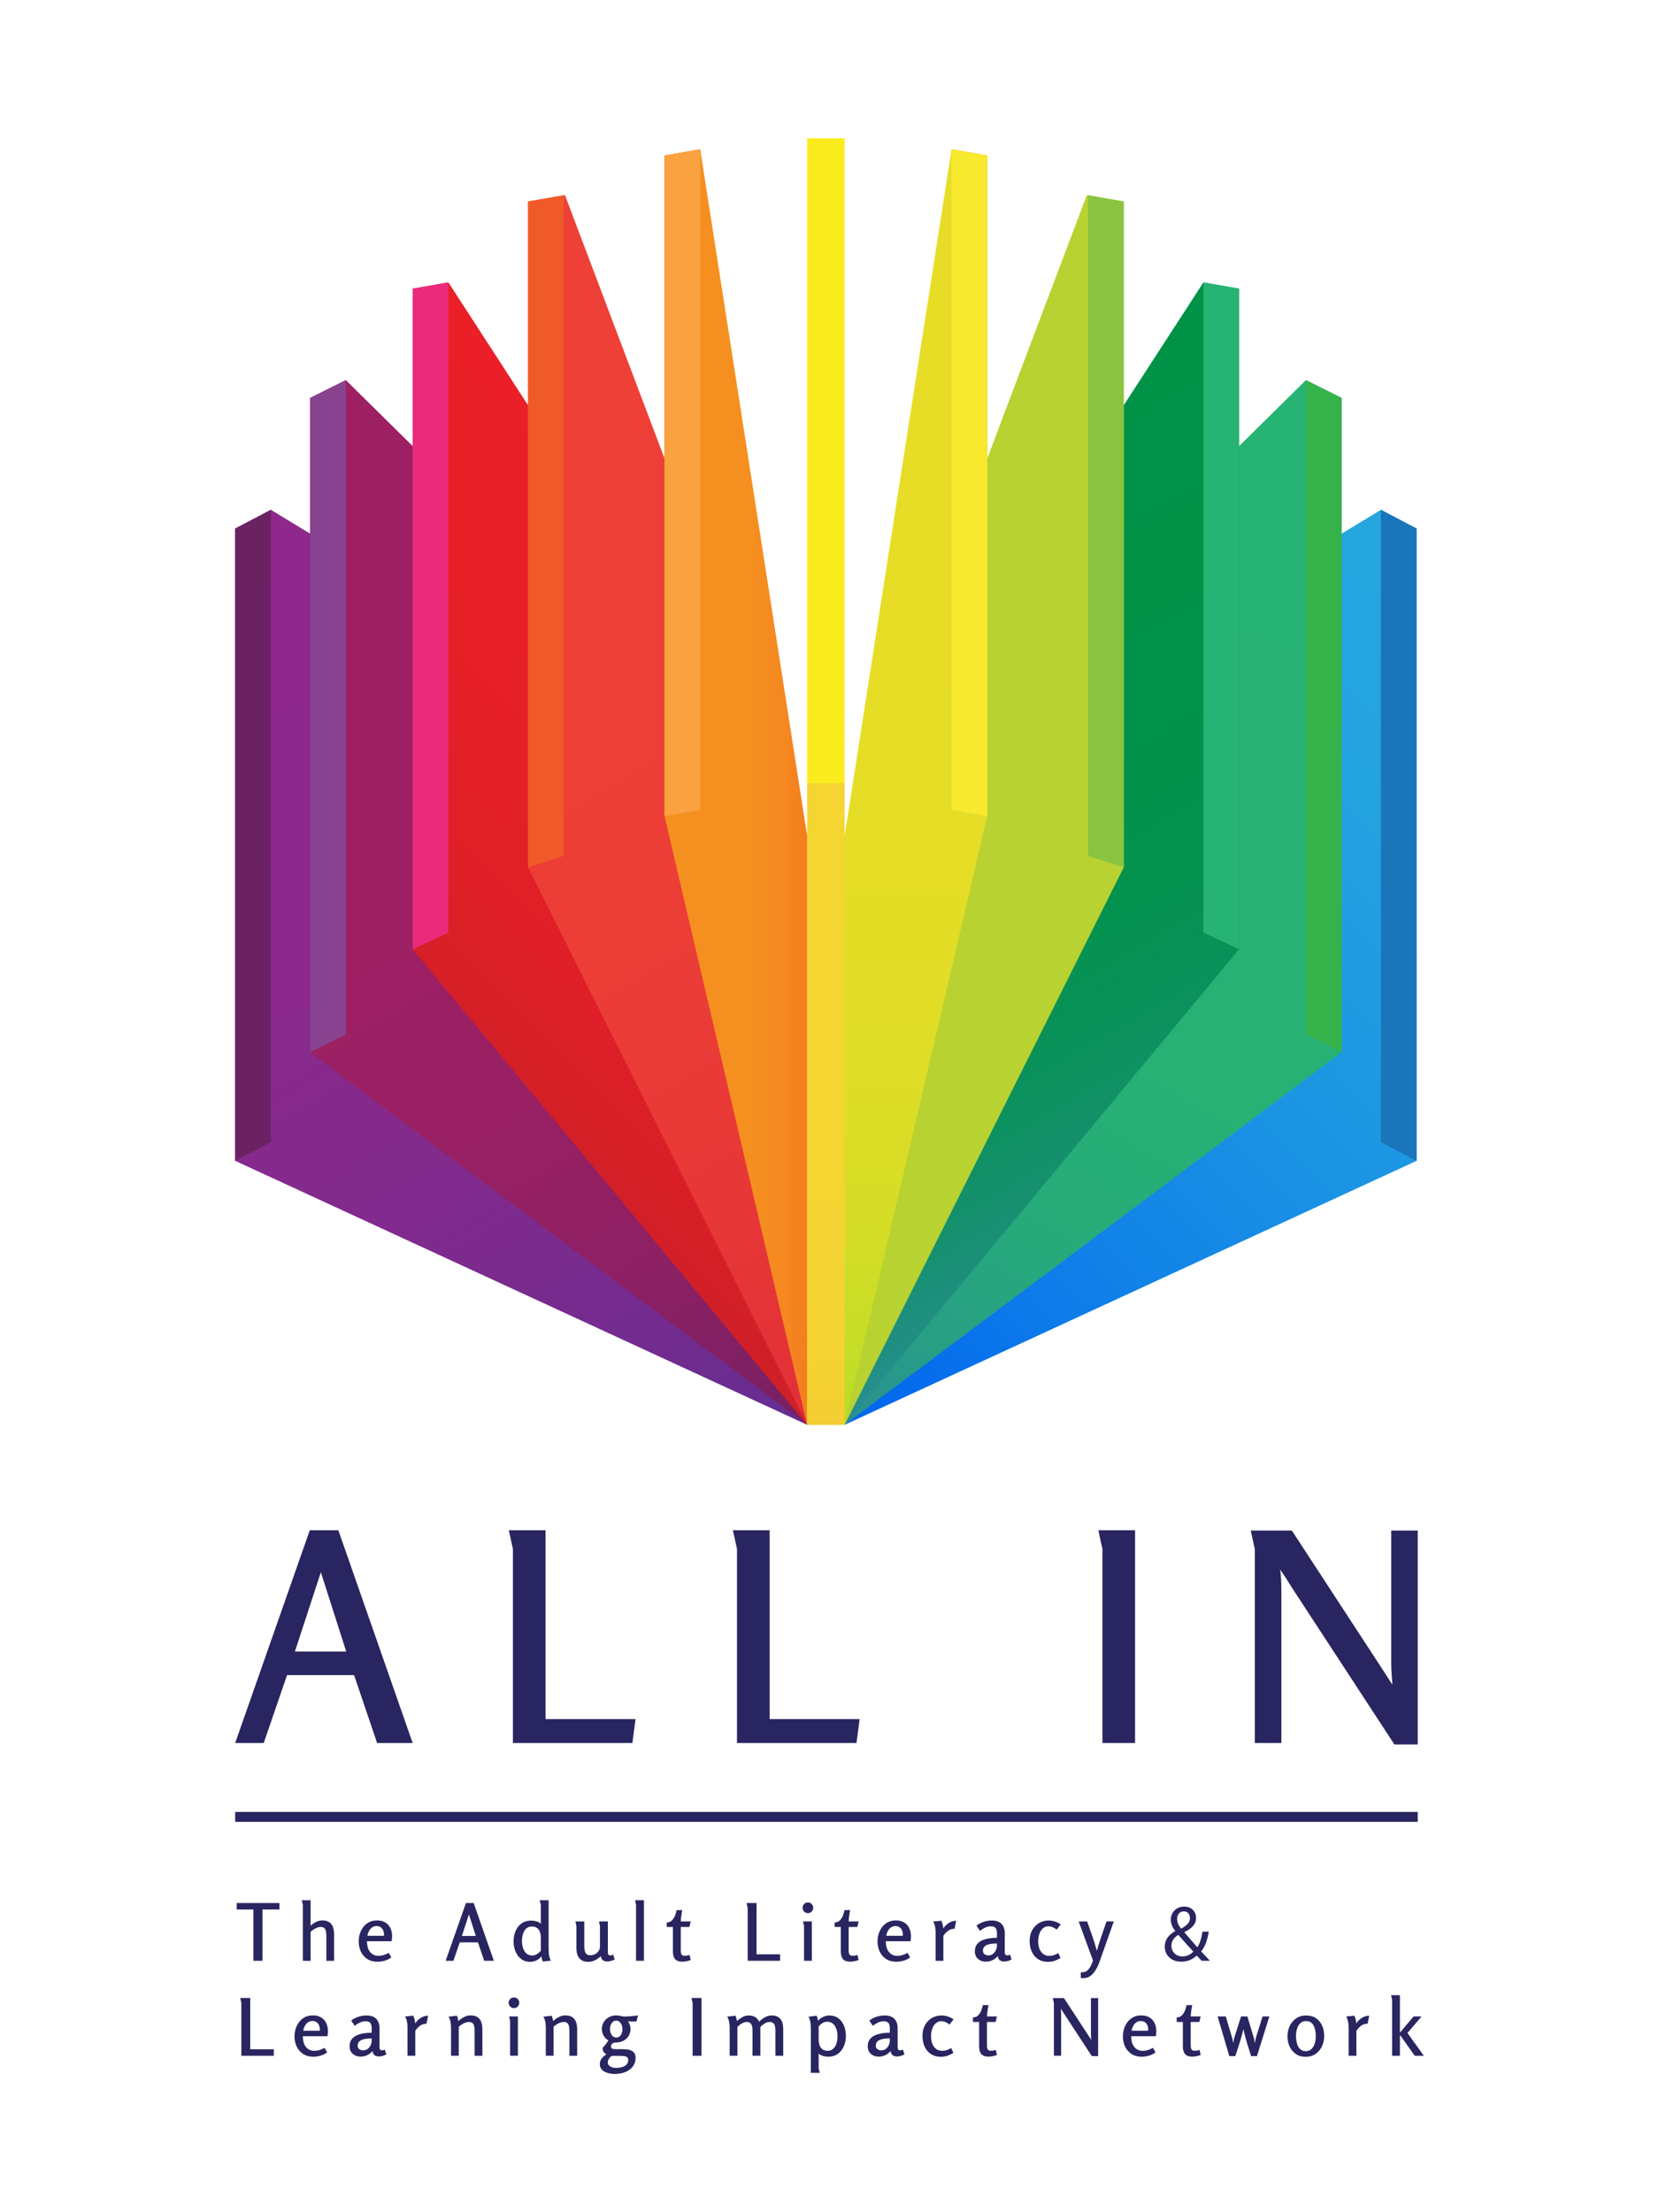 <?xml version="1.0" encoding="utf-8"?>
<!-- Generator: Adobe Illustrator 26.3.1, SVG Export Plug-In . SVG Version: 6.00 Build 0)  -->
<svg version="1.1" id="Layer_1" xmlns="http://www.w3.org/2000/svg" xmlns:xlink="http://www.w3.org/1999/xlink" x="0px" y="0px"
	 viewBox="0 0 216 288" style="enable-background:new 0 0 216 288;" xml:space="preserve">
<style type="text/css">
	.st0{fill:#282560;}
	.st1{fill:#EE4037;}
	.st2{fill:url(#SVGID_1_);}
	.st3{fill:url(#SVGID_00000112609598128038404410000005015105902049680781_);}
	.st4{fill:url(#SVGID_00000119824602747688567170000001712219401666759607_);}
	.st5{fill:url(#SVGID_00000060740746039515862950000006209505640761169299_);}
	.st6{fill:url(#SVGID_00000162327100040637170830000015708010927288336828_);}
	.st7{fill:#6A2263;}
	.st8{fill:#884390;}
	.st9{fill:#EA2B7B;}
	.st10{fill:#F05A28;}
	.st11{fill:#FAA240;}
	.st12{fill:url(#SVGID_00000172405386925405406440000004428499503608120470_);}
	.st13{fill:url(#SVGID_00000171693901331678906350000005116627083651419794_);}
	.st14{fill:url(#SVGID_00000057850249538329061320000001409976974654476455_);}
	.st15{fill:#B8D232;}
	.st16{fill:url(#SVGID_00000120556135614021505140000002467178923260435884_);}
	.st17{fill:#1B75BA;}
	.st18{fill:#36B24A;}
	.st19{fill:#27B373;}
	.st20{fill:#8AC440;}
	.st21{fill:#F7EA2F;}
	.st22{fill:#FBED1D;}
	.st23{fill:url(#SVGID_00000018195238648501327380000015107287090868191912_);}
</style>
<g>
	<rect x="30.621" y="235.887" class="st0" width="153.966" height="1.29"/>
	<g>
		<path class="st0" d="M44.052,199.217l9.675,27.697h-4.629l-2.997-8.841h-8.727l-3.035,8.841h-3.718
			l9.713-27.697H44.052z M41.775,204.681l-3.377,10.32h6.678L41.775,204.681z"/>
		<path class="st0" d="M66.248,199.217h4.781v24.586h11.717l-0.41,3.111H66.779v-25.269L66.248,199.217z"/>
		<path class="st0" d="M95.425,199.217h4.781v24.586h11.717l-0.41,3.111H95.956v-25.269L95.425,199.217z"/>
		<path class="st0" d="M143.003,199.217h4.781v27.697h-4.249v-25.269c0-0.025-0.045-0.221-0.133-0.588
			c-0.089-0.366-0.171-0.746-0.247-1.138C143.08,199.527,143.028,199.293,143.003,199.217z"/>
		<path class="st0" d="M168.196,199.255l11.572,17.719c0.252,0.379,0.506,0.772,0.759,1.176
			c0.252,0.405,0.506,0.797,0.759,1.177c-0.026-0.455-0.057-0.91-0.095-1.366
			c-0.038-0.455-0.057-0.91-0.057-1.366v-17.339h3.453v27.85h-3.035l-13.393-20.489
			c-0.228-0.379-0.469-0.765-0.721-1.156c-0.253-0.392-0.507-0.765-0.759-1.12
			c0.05,0.405,0.089,0.816,0.114,1.233c0.025,0.417,0.038,0.841,0.038,1.27v20.072h-3.453v-25.231
			l-0.531-2.428H168.196z"/>
	</g>
	<g>
		<path class="st0" d="M32.991,248.592h-2.174v-0.845h5.563v0.845h-2.205v6.676h-1.184V248.592z"/>
		<path class="st0" d="M40.439,247.387v3.317c0.206-0.192,0.438-0.355,0.696-0.489
			c0.257-0.134,0.533-0.201,0.829-0.201c0.385,0,0.689,0.077,0.912,0.232
			c0.223,0.154,0.383,0.368,0.479,0.639c0.096,0.271,0.144,0.586,0.144,0.943v3.441h-1.01v-3.235
			c0-0.185-0.014-0.367-0.041-0.546c-0.028-0.178-0.095-0.328-0.201-0.448
			c-0.107-0.12-0.283-0.18-0.531-0.18c-0.137,0-0.287,0.034-0.448,0.103
			c-0.161,0.069-0.314,0.149-0.458,0.242c-0.144,0.093-0.268,0.19-0.371,0.294v3.77h-1.01v-7.294
			l-0.134-0.587H40.439z"/>
		<path class="st0" d="M49.093,250.013c0.439,0,0.805,0.093,1.097,0.278
			c0.292,0.185,0.509,0.433,0.649,0.742c0.141,0.309,0.212,0.656,0.212,1.04
			c0,0.103-0.006,0.209-0.016,0.319c-0.011,0.11-0.026,0.22-0.047,0.33h-3.204
			c0,0.611,0.137,1.082,0.412,1.411c0.274,0.33,0.642,0.495,1.102,0.495
			c0.199,0,0.409-0.033,0.629-0.098c0.22-0.065,0.449-0.163,0.69-0.293l0.329,0.586
			c-0.24,0.193-0.522,0.335-0.845,0.428c-0.323,0.093-0.635,0.139-0.938,0.139
			c-0.535,0-0.985-0.12-1.349-0.36c-0.364-0.241-0.64-0.56-0.829-0.958
			c-0.189-0.398-0.283-0.838-0.283-1.319c0-0.35,0.051-0.689,0.154-1.015
			c0.103-0.326,0.256-0.62,0.458-0.881c0.203-0.261,0.452-0.467,0.747-0.618
			C48.358,250.089,48.702,250.013,49.093,250.013z M49.021,250.745c-0.227,0-0.424,0.064-0.592,0.191
			c-0.169,0.127-0.302,0.288-0.402,0.484c-0.1,0.196-0.163,0.393-0.191,0.593h2.153
			c0.021-0.247-0.005-0.467-0.077-0.659c-0.072-0.192-0.184-0.342-0.335-0.448
			C49.426,250.798,49.241,250.745,49.021,250.745z"/>
		<path class="st0" d="M61.672,247.747l2.627,7.521h-1.257l-0.814-2.4H59.859l-0.824,2.4h-1.01
			l2.638-7.521H61.672z M61.054,249.231l-0.917,2.802h1.813L61.054,249.231z"/>
		<path class="st0" d="M69.193,250.034c0.212,0,0.432,0.033,0.659,0.098
			c0.226,0.065,0.419,0.167,0.577,0.304c-0.007-0.11-0.01-0.21-0.01-0.299c0-0.089,0-0.185,0-0.288
			v-1.875l-0.155-0.587h1.165v6.408c0,0.144,0.008,0.305,0.025,0.484
			c0.017,0.179,0.048,0.352,0.093,0.52c0.044,0.169,0.101,0.318,0.17,0.448l-1.051,0.114
			c-0.041-0.11-0.077-0.22-0.108-0.33c-0.031-0.11-0.053-0.223-0.067-0.34
			c-0.165,0.227-0.383,0.401-0.654,0.526c-0.271,0.123-0.545,0.185-0.819,0.185
			c-0.363,0-0.68-0.076-0.948-0.226c-0.268-0.152-0.491-0.356-0.67-0.613
			c-0.179-0.258-0.313-0.542-0.402-0.855c-0.089-0.312-0.134-0.63-0.134-0.953
			c0-0.481,0.086-0.929,0.258-1.345c0.172-0.415,0.429-0.748,0.773-0.999
			C68.238,250.16,68.671,250.034,69.193,250.034z M69.254,250.807c-0.254,0-0.463,0.058-0.628,0.175
			c-0.165,0.117-0.297,0.27-0.397,0.459c-0.1,0.189-0.17,0.393-0.211,0.613
			c-0.042,0.22-0.062,0.433-0.062,0.639c0,0.213,0.022,0.429,0.067,0.649
			c0.045,0.22,0.12,0.424,0.227,0.613c0.106,0.189,0.247,0.34,0.422,0.453
			c0.175,0.113,0.39,0.17,0.644,0.17c0.213,0,0.417-0.063,0.613-0.191
			c0.196-0.127,0.359-0.27,0.49-0.428v-1.71c0-0.254-0.038-0.491-0.114-0.711
			c-0.076-0.22-0.199-0.397-0.371-0.531C69.763,250.874,69.536,250.807,69.254,250.807z"/>
		<path class="st0" d="M76.074,250.147v3.194c0,0.178,0.015,0.362,0.046,0.551
			c0.031,0.189,0.101,0.346,0.212,0.469c0.109,0.124,0.282,0.185,0.515,0.185
			c0.227,0,0.436-0.048,0.629-0.144c0.192-0.096,0.346-0.233,0.463-0.412
			c0.117-0.178,0.176-0.384,0.176-0.618v-2.638c0-0.007-0.011-0.055-0.031-0.144
			c-0.02-0.089-0.039-0.182-0.056-0.278c-0.017-0.096-0.029-0.151-0.037-0.165h1.154v3.987
			c0,0.151,0.024,0.261,0.072,0.33c0.048,0.069,0.124,0.103,0.227,0.103
			c0.096,0,0.226-0.031,0.391-0.093l0.196,0.618c-0.145,0.076-0.304,0.14-0.479,0.191
			c-0.175,0.051-0.345,0.078-0.51,0.078c-0.193,0-0.366-0.052-0.52-0.154
			c-0.154-0.104-0.256-0.286-0.304-0.546c-0.206,0.213-0.45,0.39-0.732,0.53
			c-0.281,0.141-0.577,0.212-0.885,0.212c-0.385,0-0.69-0.078-0.917-0.232
			c-0.226-0.154-0.39-0.367-0.489-0.639c-0.1-0.271-0.149-0.585-0.149-0.943v-2.854l-0.123-0.587
			H76.074z"/>
		<path class="st0" d="M83.842,247.387v7.881h-1.03v-7.304l-0.123-0.577H83.842z"/>
		<path class="st0" d="M88.828,248.674c-0.048,0.234-0.089,0.477-0.123,0.731
			c-0.034,0.254-0.058,0.502-0.072,0.742h1.298l-0.175,0.721h-1.123v3.09
			c0,0.103,0.011,0.208,0.036,0.314c0.024,0.107,0.072,0.19,0.144,0.252
			c0.073,0.062,0.181,0.093,0.325,0.093c0.109,0,0.22-0.01,0.329-0.031
			c0.11-0.02,0.216-0.045,0.319-0.072l0.145,0.66c-0.172,0.055-0.349,0.103-0.531,0.144
			c-0.182,0.042-0.372,0.062-0.572,0.062c-0.439,0-0.751-0.112-0.937-0.335
			c-0.185-0.224-0.279-0.551-0.279-0.984v-3.194h-0.804v-0.587c0.282-0.007,0.508-0.098,0.68-0.273
			c0.172-0.175,0.305-0.386,0.402-0.634c0.096-0.247,0.164-0.481,0.206-0.7H88.828z"/>
		<path class="st0" d="M97.203,247.747h1.298v6.676h3.07v0.845h-4.224v-6.861L97.203,247.747z"/>
		<path class="st0" d="M105.878,248.365c0,0.192-0.067,0.357-0.201,0.495
			c-0.134,0.138-0.297,0.206-0.489,0.206c-0.193,0-0.356-0.069-0.49-0.206
			c-0.133-0.137-0.2-0.302-0.2-0.495c0-0.192,0.067-0.355,0.2-0.489
			c0.134-0.134,0.297-0.201,0.49-0.201c0.192,0,0.355,0.067,0.489,0.201
			C105.811,248.01,105.878,248.173,105.878,248.365z M105.702,250.147v5.12h-1.019v-4.533l-0.124-0.587
			H105.702z"/>
		<path class="st0" d="M110.689,248.674c-0.048,0.234-0.089,0.477-0.123,0.731
			c-0.034,0.254-0.058,0.502-0.072,0.742h1.298l-0.175,0.721h-1.123v3.09
			c0,0.103,0.011,0.208,0.036,0.314c0.024,0.107,0.072,0.19,0.144,0.252
			c0.073,0.062,0.181,0.093,0.325,0.093c0.109,0,0.22-0.01,0.329-0.031
			c0.11-0.02,0.216-0.045,0.319-0.072l0.145,0.66c-0.172,0.055-0.349,0.103-0.531,0.144
			c-0.182,0.042-0.372,0.062-0.572,0.062c-0.439,0-0.751-0.112-0.937-0.335
			c-0.185-0.224-0.279-0.551-0.279-0.984v-3.194h-0.804v-0.587c0.282-0.007,0.508-0.098,0.68-0.273
			c0.172-0.175,0.305-0.386,0.402-0.634c0.096-0.247,0.164-0.481,0.206-0.7H110.689z"/>
		<path class="st0" d="M116.644,250.013c0.439,0,0.805,0.093,1.097,0.278
			c0.292,0.185,0.509,0.433,0.649,0.742c0.141,0.309,0.212,0.656,0.212,1.04
			c0,0.103-0.006,0.209-0.016,0.319c-0.011,0.11-0.026,0.22-0.047,0.33h-3.204
			c0,0.611,0.137,1.082,0.412,1.411c0.274,0.33,0.642,0.495,1.102,0.495
			c0.199,0,0.409-0.033,0.629-0.098c0.22-0.065,0.449-0.163,0.69-0.293l0.329,0.586
			c-0.24,0.193-0.522,0.335-0.845,0.428c-0.323,0.093-0.635,0.139-0.938,0.139
			c-0.535,0-0.985-0.12-1.349-0.36c-0.364-0.241-0.64-0.56-0.829-0.958
			c-0.189-0.398-0.283-0.838-0.283-1.319c0-0.35,0.051-0.689,0.154-1.015
			c0.103-0.326,0.256-0.62,0.458-0.881c0.203-0.261,0.452-0.467,0.747-0.618
			C115.909,250.089,116.253,250.013,116.644,250.013z M116.572,250.745c-0.227,0-0.424,0.064-0.592,0.191
			c-0.169,0.127-0.302,0.288-0.402,0.484c-0.1,0.196-0.163,0.393-0.191,0.593h2.153
			c0.021-0.247-0.005-0.467-0.077-0.659s-0.184-0.342-0.335-0.448
			C116.977,250.798,116.792,250.745,116.572,250.745z"/>
		<path class="st0" d="M122.568,250.055c0.137,0.316,0.22,0.653,0.247,1.01
			c0.172-0.288,0.41-0.529,0.716-0.721c0.305-0.192,0.626-0.288,0.963-0.288l-0.206,1.041
			c-0.316,0-0.591,0.082-0.824,0.247c-0.234,0.165-0.447,0.388-0.639,0.67v3.255h-1.01v-3.719
			c0-0.137-0.011-0.292-0.031-0.464c-0.021-0.172-0.056-0.34-0.103-0.505
			c-0.048-0.165-0.114-0.305-0.196-0.423L122.568,250.055z"/>
		<path class="st0" d="M129.141,250.024c0.55,0,0.966,0.144,1.251,0.433
			c0.285,0.288,0.428,0.704,0.428,1.246v2.442c0,0.165,0.029,0.277,0.087,0.335
			c0.058,0.058,0.129,0.088,0.212,0.088c0.061,0,0.127-0.009,0.195-0.026
			c0.069-0.017,0.134-0.04,0.196-0.067l0.195,0.618c-0.13,0.076-0.285,0.14-0.463,0.191
			c-0.179,0.051-0.35,0.078-0.515,0.078c-0.212,0-0.393-0.052-0.541-0.154
			c-0.148-0.104-0.242-0.286-0.283-0.546c-0.199,0.234-0.43,0.412-0.695,0.535
			c-0.265,0.124-0.548,0.186-0.85,0.186c-0.405,0-0.745-0.119-1.019-0.356
			c-0.275-0.237-0.412-0.564-0.412-0.983c0-0.377,0.091-0.685,0.274-0.922
			c0.181-0.237,0.42-0.416,0.716-0.536c0.295-0.12,0.609-0.203,0.943-0.247
			c0.333-0.045,0.648-0.067,0.943-0.067v-0.598c0-0.282-0.058-0.502-0.175-0.66
			s-0.327-0.237-0.629-0.237c-0.247,0-0.491,0.057-0.731,0.17c-0.241,0.114-0.467,0.256-0.68,0.428
			l-0.453-0.69c0.288-0.22,0.605-0.385,0.952-0.495C128.432,250.079,128.784,250.024,129.141,250.024z
			 M129.8,253.012c-0.165,0-0.352,0.009-0.561,0.026c-0.21,0.017-0.411,0.055-0.603,0.113
			c-0.193,0.058-0.35,0.153-0.474,0.283c-0.124,0.131-0.185,0.309-0.185,0.536
			c0,0.199,0.072,0.348,0.216,0.448c0.144,0.1,0.312,0.149,0.505,0.149
			c0.226,0,0.421-0.064,0.582-0.191c0.162-0.127,0.288-0.287,0.381-0.479
			c0.092-0.192,0.139-0.391,0.139-0.598V253.012z"/>
		<path class="st0" d="M136.548,250.024c0.254,0,0.519,0.043,0.793,0.129
			c0.275,0.086,0.529,0.211,0.763,0.376l-0.525,0.68c-0.179-0.144-0.356-0.252-0.531-0.324
			c-0.175-0.072-0.359-0.108-0.551-0.108c-0.213,0-0.402,0.053-0.566,0.16
			c-0.165,0.107-0.305,0.249-0.417,0.428c-0.114,0.178-0.199,0.383-0.258,0.613
			c-0.058,0.23-0.087,0.468-0.087,0.716c0,0.618,0.134,1.095,0.402,1.432
			c0.268,0.337,0.622,0.505,1.061,0.505c0.192,0,0.381-0.031,0.567-0.093
			c0.185-0.062,0.385-0.151,0.597-0.268l0.289,0.629c-0.275,0.165-0.54,0.29-0.794,0.376
			c-0.254,0.086-0.542,0.129-0.865,0.129c-0.481,0-0.899-0.114-1.252-0.34
			c-0.354-0.226-0.628-0.544-0.823-0.953c-0.196-0.408-0.294-0.884-0.294-1.427
			c0-0.536,0.109-1.003,0.33-1.401c0.22-0.398,0.516-0.707,0.891-0.927
			C135.65,250.134,136.074,250.024,136.548,250.024z"/>
		<path class="st0" d="M141.544,250.147c0.151,0.447,0.307,0.891,0.469,1.334s0.318,0.898,0.469,1.365
			c0.055,0.179,0.109,0.366,0.165,0.562c0.055,0.196,0.109,0.386,0.165,0.572
			c0.047-0.185,0.099-0.376,0.154-0.572c0.055-0.196,0.113-0.383,0.175-0.562
			c0.151-0.467,0.305-0.922,0.464-1.365c0.158-0.443,0.312-0.887,0.463-1.334h0.948l-1.824,5.141
			c-0.075,0.234-0.175,0.481-0.299,0.742c-0.123,0.261-0.27,0.503-0.438,0.726
			c-0.168,0.224-0.363,0.408-0.587,0.551c-0.223,0.145-0.475,0.216-0.757,0.216h-0.391v-0.773
			c0.034,0.007,0.065,0.011,0.093,0.011c0.027,0,0.058,0,0.092,0c0.274,0,0.502-0.082,0.68-0.247
			c0.178-0.165,0.326-0.364,0.443-0.597c0.117-0.234,0.209-0.461,0.279-0.68l-1.865-5.089H141.544z"
			/>
		<path class="st0" d="M156.46,255.268c-0.195-0.196-0.381-0.391-0.649-0.68
			c-0.597,0.556-1.267,0.793-2.029,0.793c-1.349,0-2.132-0.907-2.132-1.947
			c0-0.948,0.566-1.597,1.359-2.029v-0.031c-0.36-0.453-0.577-0.958-0.577-1.452
			c0-0.844,0.608-1.71,1.761-1.71c0.866,0,1.535,0.577,1.535,1.473c0,0.731-0.422,1.308-1.524,1.854
			v0.031c0.587,0.68,1.246,1.442,1.689,1.937c0.319-0.484,0.536-1.154,0.67-2.029h0.823
			c-0.185,1.092-0.484,1.957-0.999,2.564c0.371,0.391,0.731,0.783,1.144,1.226H156.46z
			 M155.369,254.073c-0.412-0.453-1.184-1.298-1.957-2.184c-0.371,0.237-0.896,0.68-0.896,1.411
			c0,0.793,0.587,1.401,1.421,1.401C154.535,254.701,155.039,254.433,155.369,254.073z M153.257,249.84
			c0,0.494,0.226,0.875,0.525,1.246c0.7-0.401,1.153-0.772,1.153-1.36
			c0-0.422-0.237-0.896-0.803-0.896C153.556,248.83,153.257,249.304,153.257,249.84z"/>
		<path class="st0" d="M31.28,260.11h1.298v6.676h3.07v0.845h-4.224v-6.861L31.28,260.11z"/>
		<path class="st0" d="M40.738,262.377c0.439,0,0.805,0.092,1.097,0.278
			c0.292,0.185,0.509,0.433,0.649,0.742c0.141,0.31,0.212,0.656,0.212,1.041
			c0,0.103-0.006,0.21-0.016,0.319c-0.011,0.11-0.026,0.22-0.047,0.33H39.429
			c0,0.611,0.137,1.081,0.412,1.411c0.274,0.329,0.642,0.494,1.102,0.494
			c0.199,0,0.409-0.033,0.629-0.098c0.22-0.065,0.449-0.163,0.69-0.293l0.329,0.587
			c-0.24,0.192-0.522,0.335-0.845,0.427c-0.323,0.093-0.635,0.139-0.938,0.139
			c-0.535,0-0.985-0.12-1.349-0.36c-0.364-0.24-0.64-0.56-0.829-0.958s-0.283-0.838-0.283-1.318
			c0-0.35,0.051-0.689,0.154-1.015c0.103-0.326,0.256-0.619,0.458-0.881s0.452-0.467,0.747-0.618
			C40.003,262.452,40.346,262.377,40.738,262.377z M40.666,263.108c-0.227,0-0.424,0.064-0.592,0.19
			c-0.169,0.127-0.302,0.289-0.402,0.484c-0.1,0.196-0.163,0.394-0.191,0.592h2.153
			c0.021-0.247-0.005-0.466-0.077-0.659c-0.072-0.192-0.184-0.341-0.335-0.448
			C41.071,263.161,40.886,263.108,40.666,263.108z"/>
		<path class="st0" d="M47.733,262.386c0.55,0,0.966,0.145,1.251,0.433
			c0.285,0.288,0.428,0.704,0.428,1.246v2.442c0,0.165,0.029,0.277,0.087,0.335
			c0.058,0.059,0.129,0.087,0.212,0.087c0.061,0,0.127-0.008,0.195-0.025
			c0.069-0.017,0.134-0.039,0.196-0.067l0.195,0.618c-0.13,0.075-0.285,0.139-0.463,0.19
			c-0.179,0.051-0.35,0.078-0.515,0.078c-0.212,0-0.393-0.052-0.541-0.155
			c-0.148-0.103-0.242-0.284-0.283-0.546c-0.199,0.234-0.43,0.412-0.695,0.536
			c-0.265,0.123-0.548,0.185-0.85,0.185c-0.405,0-0.745-0.118-1.019-0.355
			c-0.275-0.237-0.412-0.565-0.412-0.984c0-0.377,0.091-0.685,0.274-0.922
			c0.181-0.237,0.42-0.415,0.716-0.536c0.295-0.12,0.609-0.202,0.943-0.247
			c0.333-0.045,0.648-0.067,0.943-0.067v-0.598c0-0.281-0.058-0.501-0.175-0.659
			c-0.117-0.158-0.327-0.237-0.629-0.237c-0.247,0-0.491,0.056-0.731,0.17
			c-0.241,0.114-0.467,0.256-0.68,0.427l-0.453-0.69c0.288-0.22,0.605-0.384,0.952-0.494
			C47.024,262.442,47.376,262.386,47.733,262.386z M48.392,265.374c-0.165,0-0.352,0.009-0.561,0.025
			c-0.21,0.017-0.411,0.056-0.603,0.114c-0.193,0.059-0.35,0.153-0.474,0.283
			c-0.124,0.131-0.185,0.309-0.185,0.536c0,0.199,0.072,0.349,0.216,0.448
			c0.144,0.1,0.312,0.149,0.505,0.149c0.226,0,0.421-0.063,0.582-0.19
			c0.162-0.127,0.288-0.287,0.381-0.479c0.092-0.193,0.139-0.392,0.139-0.598V265.374z"/>
		<path class="st0" d="M53.811,262.417c0.137,0.316,0.22,0.653,0.247,1.01
			c0.172-0.288,0.41-0.528,0.716-0.721c0.305-0.192,0.627-0.288,0.963-0.288l-0.206,1.041
			c-0.316,0-0.591,0.083-0.824,0.247c-0.234,0.164-0.447,0.388-0.639,0.669v3.256h-1.01v-3.719
			c0-0.137-0.011-0.292-0.031-0.464c-0.021-0.172-0.056-0.34-0.103-0.505
			c-0.048-0.164-0.114-0.305-0.196-0.422L53.811,262.417z"/>
		<path class="st0" d="M59.487,262.417c0.048,0.11,0.088,0.225,0.119,0.346
			c0.03,0.12,0.053,0.238,0.067,0.355c0.206-0.199,0.449-0.372,0.731-0.52
			c0.282-0.148,0.567-0.221,0.855-0.221c0.385,0,0.69,0.077,0.916,0.231
			c0.227,0.155,0.388,0.368,0.484,0.639c0.096,0.272,0.145,0.586,0.145,0.943v3.441h-1.01v-3.225
			c0-0.192-0.014-0.377-0.042-0.556c-0.027-0.178-0.096-0.326-0.206-0.443
			c-0.11-0.117-0.285-0.176-0.525-0.176c-0.145,0-0.297,0.033-0.459,0.098
			c-0.161,0.065-0.312,0.145-0.453,0.237c-0.141,0.093-0.266,0.191-0.377,0.294v3.77h-1.01v-3.647
			c0-0.13-0.008-0.287-0.025-0.469c-0.017-0.181-0.05-0.36-0.098-0.536
			c-0.048-0.175-0.117-0.317-0.206-0.427L59.487,262.417z"/>
		<path class="st0" d="M67.606,260.728c0,0.192-0.067,0.357-0.201,0.494
			c-0.134,0.137-0.297,0.206-0.489,0.206c-0.193,0-0.356-0.069-0.49-0.206
			c-0.133-0.137-0.2-0.302-0.2-0.494c0-0.193,0.067-0.355,0.2-0.489
			c0.134-0.134,0.297-0.201,0.49-0.201c0.192,0,0.355,0.067,0.489,0.201
			C67.539,260.373,67.606,260.535,67.606,260.728z M67.431,262.51v5.12h-1.019v-4.533l-0.124-0.587H67.431
			z"/>
		<path class="st0" d="M71.829,262.417c0.048,0.11,0.088,0.225,0.119,0.346
			c0.03,0.12,0.053,0.238,0.067,0.355c0.206-0.199,0.449-0.372,0.731-0.52
			c0.282-0.148,0.567-0.221,0.855-0.221c0.385,0,0.69,0.077,0.916,0.231
			c0.227,0.155,0.388,0.368,0.484,0.639c0.096,0.272,0.145,0.586,0.145,0.943v3.441h-1.01v-3.225
			c0-0.192-0.014-0.377-0.042-0.556c-0.027-0.178-0.096-0.326-0.206-0.443
			c-0.11-0.117-0.285-0.176-0.525-0.176c-0.145,0-0.297,0.033-0.459,0.098
			c-0.161,0.065-0.312,0.145-0.453,0.237c-0.141,0.093-0.266,0.191-0.377,0.294v3.77h-1.01v-3.647
			c0-0.13-0.008-0.287-0.025-0.469c-0.017-0.181-0.05-0.36-0.098-0.536
			c-0.048-0.175-0.117-0.317-0.206-0.427L71.829,262.417z"/>
		<path class="st0" d="M80.226,262.377c0.206,0,0.397,0.024,0.572,0.072
			c0.176,0.048,0.359,0.072,0.551,0.072c0.274,0,0.556-0.014,0.845-0.041
			c0.288-0.028,0.581-0.059,0.876-0.093l-0.206,0.783h-0.845c-0.042,0-0.087-0.003-0.134-0.011
			c-0.048-0.007-0.093-0.014-0.134-0.02c0.109,0.151,0.194,0.307,0.252,0.469
			c0.058,0.161,0.087,0.332,0.087,0.51c0,0.35-0.083,0.662-0.247,0.933s-0.395,0.482-0.69,0.633
			c-0.295,0.151-0.639,0.227-1.03,0.227c-0.151,0-0.285,0.045-0.402,0.134s-0.175,0.216-0.175,0.381
			c0,0.11,0.036,0.191,0.108,0.243c0.072,0.051,0.163,0.083,0.273,0.092
			c0.11,0.011,0.224,0.015,0.341,0.015h0.773c0.192,0,0.39,0.011,0.592,0.031
			c0.203,0.02,0.386,0.069,0.551,0.145c0.165,0.075,0.301,0.187,0.408,0.334
			c0.106,0.148,0.159,0.349,0.159,0.603c0,0.371-0.081,0.69-0.242,0.958
			c-0.162,0.268-0.372,0.488-0.634,0.659c-0.261,0.172-0.553,0.297-0.876,0.377
			C80.676,269.96,80.353,270,80.03,270c-0.198,0-0.41-0.02-0.633-0.062
			c-0.224-0.041-0.435-0.109-0.634-0.206c-0.199-0.096-0.36-0.227-0.484-0.391
			c-0.123-0.165-0.185-0.378-0.185-0.639c0-0.275,0.086-0.519,0.258-0.732
			c0.172-0.213,0.367-0.385,0.587-0.515v-0.031c-0.138-0.062-0.251-0.16-0.341-0.294
			c-0.089-0.134-0.134-0.276-0.134-0.427c0-0.082,0.037-0.162,0.109-0.237
			c0.072-0.076,0.163-0.177,0.273-0.304c0.109-0.127,0.23-0.304,0.36-0.531
			c-0.261-0.158-0.466-0.366-0.618-0.623c-0.151-0.257-0.227-0.544-0.227-0.86
			c0-0.343,0.084-0.649,0.252-0.917c0.168-0.267,0.397-0.477,0.685-0.628
			C79.587,262.452,79.896,262.377,80.226,262.377z M79.649,267.641
			c-0.131,0.083-0.249,0.206-0.355,0.371c-0.107,0.164-0.16,0.329-0.16,0.494
			c0,0.158,0.059,0.292,0.176,0.402c0.116,0.109,0.256,0.189,0.417,0.237
			c0.162,0.048,0.314,0.072,0.459,0.072c0.226,0,0.465-0.029,0.716-0.087
			c0.251-0.058,0.462-0.165,0.634-0.319c0.172-0.154,0.257-0.366,0.257-0.634
			c0-0.172-0.055-0.295-0.165-0.371c-0.109-0.075-0.245-0.122-0.407-0.139
			c-0.161-0.017-0.314-0.025-0.458-0.025H79.649z M80.226,263.056c-0.234,0-0.426,0.109-0.577,0.324
			c-0.151,0.216-0.227,0.476-0.227,0.778c0,0.309,0.076,0.57,0.227,0.783
			c0.151,0.213,0.343,0.319,0.577,0.319c0.247,0,0.444-0.103,0.592-0.309
			c0.148-0.206,0.222-0.467,0.222-0.783c0-0.309-0.078-0.572-0.232-0.788
			C80.654,263.165,80.459,263.056,80.226,263.056z"/>
		<path class="st0" d="M90.033,260.11h1.298v7.521h-1.153v-6.861c0-0.007-0.012-0.06-0.036-0.159
			c-0.025-0.1-0.047-0.203-0.067-0.31C90.054,260.194,90.04,260.13,90.033,260.11z"/>
		<path class="st0" d="M95.761,262.417c0.048,0.11,0.087,0.225,0.118,0.346
			c0.031,0.12,0.053,0.235,0.067,0.345c0.213-0.185,0.447-0.352,0.701-0.5
			c0.254-0.147,0.532-0.221,0.834-0.221c0.31,0,0.579,0.062,0.809,0.185
			c0.23,0.124,0.411,0.33,0.542,0.618c0.22-0.212,0.468-0.4,0.747-0.561
			c0.279-0.162,0.572-0.243,0.881-0.243c0.378,0,0.679,0.078,0.902,0.232
			c0.223,0.154,0.381,0.366,0.474,0.634c0.093,0.268,0.139,0.577,0.139,0.927v3.451h-1.019v-3.256
			c0-0.192-0.016-0.376-0.047-0.551c-0.031-0.176-0.101-0.318-0.212-0.428
			c-0.109-0.109-0.281-0.165-0.515-0.165c-0.213,0-0.43,0.073-0.649,0.216
			c-0.22,0.145-0.398,0.285-0.536,0.422v3.761h-1.019v-3.276c0-0.185-0.017-0.362-0.051-0.53
			c-0.034-0.168-0.107-0.31-0.216-0.422c-0.11-0.114-0.279-0.171-0.505-0.171
			c-0.137,0-0.28,0.033-0.428,0.098c-0.147,0.065-0.287,0.148-0.417,0.247
			c-0.131,0.1-0.247,0.194-0.35,0.283v3.77h-1.01v-3.699c0-0.137-0.011-0.292-0.031-0.463
			c-0.02-0.172-0.055-0.341-0.103-0.505c-0.048-0.165-0.114-0.305-0.196-0.423L95.761,262.417z"/>
		<path class="st0" d="M106.331,262.417c0.042,0.103,0.078,0.213,0.109,0.33
			c0.031,0.117,0.053,0.23,0.067,0.34c0.164-0.22,0.382-0.391,0.654-0.515
			c0.271-0.123,0.541-0.185,0.809-0.185c0.371,0,0.692,0.074,0.963,0.221
			c0.271,0.148,0.496,0.35,0.675,0.609c0.179,0.257,0.31,0.542,0.397,0.854
			c0.086,0.313,0.128,0.634,0.128,0.964c0,0.474-0.086,0.918-0.257,1.334
			c-0.172,0.416-0.431,0.751-0.778,1.005c-0.347,0.254-0.782,0.381-1.304,0.381
			c-0.206,0-0.422-0.034-0.649-0.103c-0.227-0.069-0.419-0.172-0.577-0.309
			c0.014,0.096,0.021,0.195,0.021,0.299c0,0.103,0,0.189,0,0.257v1.37l0.144,0.587h-1.164v-5.872
			c0-0.137-0.009-0.295-0.026-0.474c-0.017-0.179-0.048-0.354-0.092-0.525
			c-0.045-0.172-0.109-0.316-0.19-0.433L106.331,262.417z M107.681,263.201
			c-0.212,0-0.417,0.061-0.613,0.185c-0.196,0.123-0.355,0.271-0.479,0.443v1.7
			c0,0.254,0.036,0.491,0.108,0.711c0.072,0.221,0.194,0.399,0.366,0.536
			c0.172,0.137,0.398,0.206,0.68,0.206c0.247,0,0.455-0.058,0.623-0.175
			c0.168-0.117,0.304-0.271,0.407-0.464c0.104-0.192,0.174-0.398,0.212-0.618
			s0.056-0.433,0.056-0.639c0-0.213-0.022-0.43-0.067-0.649c-0.044-0.22-0.12-0.424-0.226-0.613
			c-0.107-0.189-0.247-0.341-0.422-0.453C108.15,263.257,107.935,263.201,107.681,263.201z"/>
		<path class="st0" d="M115.192,262.386c0.55,0,0.966,0.145,1.251,0.433
			c0.285,0.288,0.428,0.704,0.428,1.246v2.442c0,0.165,0.029,0.277,0.087,0.335
			c0.058,0.059,0.129,0.087,0.212,0.087c0.061,0,0.127-0.008,0.195-0.025
			c0.069-0.017,0.134-0.039,0.196-0.067l0.195,0.618c-0.13,0.075-0.285,0.139-0.463,0.19
			c-0.179,0.051-0.35,0.078-0.515,0.078c-0.212,0-0.393-0.052-0.541-0.155
			c-0.148-0.103-0.242-0.284-0.283-0.546c-0.199,0.234-0.43,0.412-0.695,0.536
			c-0.265,0.123-0.548,0.185-0.85,0.185c-0.405,0-0.745-0.118-1.019-0.355
			c-0.275-0.237-0.412-0.565-0.412-0.984c0-0.377,0.091-0.685,0.274-0.922
			c0.181-0.237,0.42-0.415,0.716-0.536c0.295-0.12,0.609-0.202,0.943-0.247
			c0.333-0.045,0.648-0.067,0.943-0.067v-0.598c0-0.281-0.058-0.501-0.175-0.659
			c-0.117-0.158-0.327-0.237-0.629-0.237c-0.247,0-0.491,0.056-0.731,0.17
			c-0.241,0.114-0.467,0.256-0.68,0.427l-0.453-0.69c0.288-0.22,0.605-0.384,0.952-0.494
			C114.483,262.442,114.835,262.386,115.192,262.386z M115.851,265.374c-0.165,0-0.352,0.009-0.561,0.025
			c-0.21,0.017-0.411,0.056-0.603,0.114c-0.193,0.059-0.35,0.153-0.474,0.283
			c-0.124,0.131-0.185,0.309-0.185,0.536c0,0.199,0.072,0.349,0.216,0.448
			c0.144,0.1,0.312,0.149,0.505,0.149c0.226,0,0.421-0.063,0.582-0.19
			c0.162-0.127,0.288-0.287,0.381-0.479c0.092-0.193,0.139-0.392,0.139-0.598V265.374z"/>
		<path class="st0" d="M122.598,262.386c0.254,0,0.519,0.043,0.793,0.129
			c0.275,0.086,0.529,0.211,0.763,0.376l-0.525,0.68c-0.179-0.145-0.356-0.252-0.531-0.325
			c-0.175-0.072-0.359-0.108-0.551-0.108c-0.213,0-0.402,0.053-0.566,0.159
			c-0.165,0.107-0.305,0.249-0.417,0.428c-0.114,0.179-0.199,0.383-0.258,0.613
			c-0.058,0.23-0.087,0.469-0.087,0.716c0,0.618,0.134,1.095,0.402,1.432
			c0.268,0.337,0.622,0.505,1.061,0.505c0.192,0,0.381-0.031,0.567-0.092
			c0.185-0.062,0.385-0.151,0.597-0.268l0.289,0.628c-0.275,0.165-0.54,0.29-0.794,0.376
			c-0.254,0.086-0.542,0.129-0.865,0.129c-0.481,0-0.899-0.114-1.252-0.34
			c-0.354-0.227-0.628-0.545-0.823-0.953c-0.196-0.408-0.294-0.884-0.294-1.427
			c0-0.536,0.109-1.002,0.33-1.401c0.22-0.399,0.516-0.707,0.891-0.927
			C121.7,262.497,122.124,262.386,122.598,262.386z"/>
		<path class="st0" d="M128.697,261.037c-0.048,0.234-0.089,0.478-0.123,0.732
			c-0.034,0.254-0.058,0.501-0.072,0.742h1.298l-0.175,0.72h-1.123v3.091
			c0,0.103,0.011,0.208,0.036,0.314c0.024,0.106,0.072,0.19,0.144,0.252
			c0.073,0.062,0.181,0.092,0.325,0.092c0.109,0,0.22-0.01,0.329-0.03
			c0.11-0.021,0.216-0.045,0.319-0.073l0.145,0.659c-0.172,0.056-0.349,0.104-0.531,0.145
			c-0.182,0.042-0.372,0.062-0.572,0.062c-0.439,0-0.751-0.112-0.937-0.335
			c-0.185-0.223-0.279-0.551-0.279-0.984v-3.194h-0.804v-0.586c0.282-0.007,0.508-0.098,0.68-0.274
			c0.172-0.175,0.305-0.386,0.402-0.633c0.096-0.247,0.164-0.481,0.206-0.701H128.697z"/>
		<path class="st0" d="M138.526,260.12l3.142,4.811c0.069,0.103,0.137,0.209,0.207,0.319
			c0.069,0.109,0.137,0.216,0.206,0.319c-0.007-0.124-0.016-0.247-0.026-0.372
			c-0.01-0.123-0.016-0.247-0.016-0.371v-4.707h0.938v7.561h-0.824l-3.637-5.563
			c-0.062-0.103-0.127-0.207-0.196-0.314c-0.069-0.107-0.137-0.208-0.206-0.304
			c0.014,0.109,0.024,0.221,0.031,0.334c0.007,0.114,0.011,0.229,0.011,0.346v5.45h-0.938v-6.851
			l-0.145-0.659H138.526z"/>
		<path class="st0" d="M148.59,262.377c0.439,0,0.805,0.092,1.097,0.278
			c0.292,0.185,0.509,0.433,0.649,0.742c0.14,0.31,0.212,0.656,0.212,1.041
			c0,0.103-0.006,0.21-0.016,0.319c-0.011,0.11-0.026,0.22-0.047,0.33h-3.204
			c0,0.611,0.137,1.081,0.413,1.411c0.274,0.329,0.642,0.494,1.102,0.494
			c0.199,0,0.409-0.033,0.629-0.098c0.22-0.065,0.449-0.163,0.69-0.293l0.329,0.587
			c-0.24,0.192-0.522,0.335-0.845,0.427c-0.323,0.093-0.635,0.139-0.938,0.139
			c-0.535,0-0.985-0.12-1.349-0.36c-0.364-0.24-0.64-0.56-0.829-0.958s-0.283-0.838-0.283-1.318
			c0-0.35,0.051-0.689,0.154-1.015c0.103-0.326,0.256-0.619,0.458-0.881s0.452-0.467,0.747-0.618
			C147.855,262.452,148.199,262.377,148.59,262.377z M148.518,263.108c-0.227,0-0.424,0.064-0.592,0.19
			c-0.169,0.127-0.302,0.289-0.402,0.484c-0.1,0.196-0.163,0.394-0.191,0.592h2.153
			c0.021-0.247-0.005-0.466-0.077-0.659c-0.072-0.192-0.184-0.341-0.335-0.448
			C148.923,263.161,148.738,263.108,148.518,263.108z"/>
		<path class="st0" d="M155.224,261.037c-0.048,0.234-0.089,0.478-0.123,0.732
			c-0.034,0.254-0.058,0.501-0.072,0.742h1.298l-0.175,0.72h-1.123v3.091
			c0,0.103,0.011,0.208,0.036,0.314c0.024,0.106,0.072,0.19,0.144,0.252
			c0.073,0.062,0.181,0.092,0.325,0.092c0.109,0,0.22-0.01,0.329-0.03
			c0.11-0.021,0.216-0.045,0.319-0.073l0.145,0.659c-0.172,0.056-0.349,0.104-0.531,0.145
			c-0.182,0.042-0.372,0.062-0.572,0.062c-0.439,0-0.751-0.112-0.937-0.335
			c-0.185-0.223-0.279-0.551-0.279-0.984v-3.194h-0.804v-0.586c0.282-0.007,0.508-0.098,0.68-0.274
			c0.172-0.175,0.305-0.386,0.402-0.633c0.096-0.247,0.164-0.481,0.206-0.701H155.224z"/>
		<path class="st0" d="M159.593,262.51l0.804,2.699c0.042,0.123,0.072,0.249,0.093,0.376
			c0.02,0.127,0.044,0.266,0.072,0.417c0.027-0.151,0.051-0.288,0.072-0.412
			c0.02-0.124,0.051-0.247,0.093-0.371l0.855-2.709h0.824l0.814,2.699
			c0.041,0.123,0.07,0.247,0.087,0.371c0.017,0.123,0.039,0.265,0.067,0.422
			c0.028-0.158,0.053-0.299,0.078-0.422c0.024-0.123,0.053-0.247,0.087-0.371l0.845-2.699h0.886
			l-1.617,5.171h-0.763c-0.117-0.391-0.235-0.773-0.355-1.144c-0.12-0.371-0.234-0.75-0.34-1.139
			c-0.107-0.388-0.207-0.801-0.304-1.241c-0.103,0.439-0.212,0.853-0.324,1.241
			c-0.114,0.389-0.232,0.768-0.356,1.139c-0.123,0.371-0.251,0.752-0.381,1.144h-0.773l-1.525-5.171
			H159.593z"/>
		<path class="st0" d="M169.988,267.764c-0.508,0-0.937-0.123-1.287-0.371s-0.617-0.572-0.799-0.974
			c-0.182-0.402-0.273-0.84-0.273-1.313c0-0.48,0.096-0.927,0.288-1.34
			c0.192-0.412,0.47-0.745,0.835-0.999c0.363-0.254,0.796-0.381,1.298-0.381
			c0.515,0,0.948,0.12,1.298,0.361c0.35,0.24,0.615,0.563,0.793,0.968
			c0.179,0.405,0.268,0.849,0.268,1.329c0,0.474-0.094,0.919-0.283,1.335
			c-0.189,0.415-0.463,0.75-0.824,1.004C170.941,267.637,170.503,267.764,169.988,267.764z
			 M169.998,267.032c0.254,0,0.467-0.061,0.639-0.185c0.172-0.123,0.307-0.284,0.407-0.484
			c0.1-0.199,0.17-0.412,0.212-0.639c0.041-0.227,0.061-0.444,0.061-0.649
			c0-0.212-0.019-0.433-0.056-0.659c-0.038-0.227-0.101-0.439-0.19-0.639
			c-0.09-0.199-0.218-0.359-0.386-0.479c-0.168-0.12-0.383-0.18-0.644-0.18
			c-0.254,0-0.465,0.061-0.633,0.185c-0.168,0.123-0.302,0.285-0.402,0.484s-0.17,0.413-0.212,0.644
			c-0.041,0.23-0.061,0.444-0.061,0.644s0.019,0.412,0.056,0.639
			c0.038,0.227,0.105,0.441,0.201,0.644s0.226,0.366,0.391,0.489
			C169.545,266.971,169.751,267.032,169.998,267.032z"/>
		<path class="st0" d="M176.344,262.417c0.137,0.316,0.22,0.653,0.247,1.01
			c0.172-0.288,0.41-0.528,0.716-0.721c0.305-0.192,0.627-0.288,0.963-0.288l-0.206,1.041
			c-0.316,0-0.591,0.083-0.824,0.247c-0.234,0.164-0.447,0.388-0.639,0.669v3.256h-1.01v-3.719
			c0-0.137-0.011-0.292-0.031-0.464c-0.021-0.172-0.056-0.34-0.103-0.505
			c-0.048-0.164-0.114-0.305-0.196-0.422L176.344,262.417z"/>
		<path class="st0" d="M182.268,259.749v4.873l1.782-2.112h1.041l-1.844,2.153l2.133,2.967h-1.184
			l-1.927-2.72v2.72h-1.019v-7.294l-0.134-0.587H182.268z"/>
	</g>
	<g>
		<polygon class="st1" points="91.171,105.439 91.171,19.435 86.525,20.248 86.525,106.252 		"/>
		<g>
			<linearGradient id="SVGID_1_" gradientUnits="userSpaceOnUse" x1="101.209" y1="187.725" x2="32.069" y2="67.972">
				<stop  offset="0" style="stop-color:#652D90"/>
				<stop  offset="0.138" style="stop-color:#722B8F"/>
				<stop  offset="0.377" style="stop-color:#822A8D"/>
				<stop  offset="0.645" style="stop-color:#8C288C"/>
				<stop  offset="1" style="stop-color:#8F288C"/>
			</linearGradient>
			<polygon class="st2" points="105.085,185.487 105.085,185.487 105.09,108.787 35.266,66.368 30.621,68.808 
				30.621,151.124 			"/>
			
				<linearGradient id="SVGID_00000057148990749342262800000006607311814408655516_" gradientUnits="userSpaceOnUse" x1="33.868" y1="55.562" x2="107.931" y2="183.844">
				<stop  offset="0.436" style="stop-color:#9D2063"/>
				<stop  offset="0.621" style="stop-color:#992063"/>
				<stop  offset="0.808" style="stop-color:#8D2063"/>
				<stop  offset="0.996" style="stop-color:#782063"/>
				<stop  offset="1" style="stop-color:#782063"/>
			</linearGradient>
			<polygon style="fill:url(#SVGID_00000057148990749342262800000006607311814408655516_);" points="105.085,185.487 
				105.09,108.787 45.028,49.484 40.387,51.798 40.387,136.989 105.085,185.487 			"/>
			
				<linearGradient id="SVGID_00000119839566065529463370000009143775639517059494_" gradientUnits="userSpaceOnUse" x1="106.276" y1="84.665" x2="55.27" y2="135.672">
				<stop  offset="0.023" style="stop-color:#EA1F27"/>
				<stop  offset="0.447" style="stop-color:#E71F27"/>
				<stop  offset="0.75" style="stop-color:#DE1F27"/>
				<stop  offset="0.99" style="stop-color:#D01F27"/>
			</linearGradient>
			<polygon style="fill:url(#SVGID_00000119839566065529463370000009143775639517059494_);" points="105.085,185.487 
				105.085,185.487 105.09,108.787 58.377,36.766 53.732,37.579 53.732,123.584 			"/>
			
				<linearGradient id="SVGID_00000137125882010652482900000013125356315570355857_" gradientUnits="userSpaceOnUse" x1="49.874" y1="37.124" x2="127.92" y2="172.304">
				<stop  offset="0.088" style="stop-color:#EE4037"/>
				<stop  offset="0.584" style="stop-color:#EC3E37"/>
				<stop  offset="0.877" style="stop-color:#E53537"/>
				<stop  offset="1" style="stop-color:#E02F37"/>
			</linearGradient>
			<polygon style="fill:url(#SVGID_00000137125882010652482900000013125356315570355857_);" points="105.085,185.487 
				105.09,108.787 73.559,25.413 68.75,26.227 68.75,112.918 105.085,185.487 			"/>
			
				<linearGradient id="SVGID_00000075873337650268403140000003950060125108633521_" gradientUnits="userSpaceOnUse" x1="105.09" y1="102.461" x2="86.524" y2="102.461">
				<stop  offset="0" style="stop-color:#F57C20"/>
				<stop  offset="0.006" style="stop-color:#F57D20"/>
				<stop  offset="0.163" style="stop-color:#F58820"/>
				<stop  offset="0.385" style="stop-color:#F58F20"/>
				<stop  offset="1" style="stop-color:#F59120"/>
			</linearGradient>
			<polygon style="fill:url(#SVGID_00000075873337650268403140000003950060125108633521_);" points="105.09,108.828 
				105.085,185.487 86.524,106.252 86.524,20.248 91.167,19.435 			"/>
		</g>
		<polygon class="st7" points="30.621,151.124 30.621,68.808 35.266,66.368 35.266,148.684 		"/>
		<polygon class="st8" points="45.032,134.675 45.032,49.484 40.387,51.798 40.387,136.989 		"/>
		<polygon class="st9" points="58.377,121.396 58.377,36.766 53.732,37.579 53.732,123.584 		"/>
		<polygon class="st10" points="73.395,111.418 73.395,25.413 68.75,26.227 68.75,112.918 		"/>
		<polygon class="st11" points="91.171,105.439 91.171,19.435 86.525,20.248 86.525,106.252 		"/>
		<g>
			<polygon class="st1" points="123.888,105.439 123.888,19.435 128.533,20.248 128.533,106.252 			"/>
			<g>
				
					<linearGradient id="SVGID_00000169548008265161002370000013621461492367510950_" gradientUnits="userSpaceOnUse" x1="100.82" y1="176.339" x2="196.395" y2="80.764">
					<stop  offset="0" style="stop-color:#0064EE"/>
					<stop  offset="0.225" style="stop-color:#0E7CE9"/>
					<stop  offset="0.51" style="stop-color:#1B94E3"/>
					<stop  offset="0.775" style="stop-color:#23A2E0"/>
					<stop  offset="1" style="stop-color:#26A7DF"/>
				</linearGradient>
				<polygon style="fill:url(#SVGID_00000169548008265161002370000013621461492367510950_);" points="109.969,185.487 
					109.969,185.487 109.969,108.787 179.793,66.368 184.438,68.808 184.438,151.124 				"/>
				
					<linearGradient id="SVGID_00000134929163526080316600000016870888555655395722_" gradientUnits="userSpaceOnUse" x1="107.126" y1="183.846" x2="181.191" y2="55.562">
					<stop  offset="0" style="stop-color:#298E93"/>
					<stop  offset="0.102" style="stop-color:#289F85"/>
					<stop  offset="0.228" style="stop-color:#27AA7A"/>
					<stop  offset="0.407" style="stop-color:#27B175"/>
					<stop  offset="0.902" style="stop-color:#27B373"/>
				</linearGradient>
				<polygon style="fill:url(#SVGID_00000134929163526080316600000016870888555655395722_);" points="109.969,185.487 
					109.969,108.787 170.03,49.484 174.672,51.798 174.672,136.989 109.969,185.487 				"/>
				
					<linearGradient id="SVGID_00000121969546664056726250000002693718688312342458_" gradientUnits="userSpaceOnUse" x1="161.251" y1="155.879" x2="108.531" y2="64.566">
					<stop  offset="0" style="stop-color:#298E93"/>
					<stop  offset="0.047" style="stop-color:#218F84"/>
					<stop  offset="0.14" style="stop-color:#15906E"/>
					<stop  offset="0.249" style="stop-color:#0B915C"/>
					<stop  offset="0.38" style="stop-color:#059250"/>
					<stop  offset="0.559" style="stop-color:#019249"/>
					<stop  offset="1" style="stop-color:#009247"/>
				</linearGradient>
				<polygon style="fill:url(#SVGID_00000121969546664056726250000002693718688312342458_);" points="109.969,185.487 
					109.969,185.487 109.969,108.787 156.682,36.766 161.327,37.579 161.327,123.584 				"/>
				<polygon class="st15" points="109.974,185.487 109.969,108.787 141.499,25.413 146.309,26.227 
					146.309,112.918 109.974,185.487 				"/>
				
					<linearGradient id="SVGID_00000084520663956838979030000008194207006765073813_" gradientUnits="userSpaceOnUse" x1="116.81" y1="185.487" x2="116.81" y2="19.435">
					<stop  offset="0" style="stop-color:#B9DD26"/>
					<stop  offset="0.044" style="stop-color:#C3DD26"/>
					<stop  offset="0.147" style="stop-color:#D4DD26"/>
					<stop  offset="0.275" style="stop-color:#DFDD26"/>
					<stop  offset="0.454" style="stop-color:#E6DD26"/>
					<stop  offset="0.953" style="stop-color:#E8DD26"/>
				</linearGradient>
				<polygon style="fill:url(#SVGID_00000084520663956838979030000008194207006765073813_);" points="109.969,108.828 
					105.09,108.787 105.085,185.487 109.974,185.487 128.535,106.252 128.535,20.248 123.891,19.435 				"/>
			</g>
			<polygon class="st17" points="184.438,151.124 184.438,68.808 179.793,66.368 179.793,148.684 			"/>
			<polygon class="st18" points="170.026,134.675 170.026,49.484 174.672,51.798 174.672,136.989 			"/>
			<polygon class="st19" points="156.682,121.396 156.682,36.766 161.327,37.579 161.327,123.584 			"/>
			<polygon class="st20" points="141.664,111.418 141.664,25.413 146.309,26.227 146.309,112.918 			"/>
			<polygon class="st21" points="123.888,105.439 123.888,19.435 128.533,20.248 128.533,106.252 			"/>
		</g>
		<g>
			<rect x="105.09" y="18" class="st22" width="4.879" height="83.95"/>
			
				<linearGradient id="SVGID_00000080177120503506809740000015661608251739484035_" gradientUnits="userSpaceOnUse" x1="107.529" y1="101.95" x2="107.529" y2="185.487">
				<stop  offset="0.578" style="stop-color:#F4D532"/>
				<stop  offset="0.884" style="stop-color:#F4D332"/>
				<stop  offset="1" style="stop-color:#F4CD32"/>
			</linearGradient>
			
				<rect x="105.09" y="101.95" style="fill:url(#SVGID_00000080177120503506809740000015661608251739484035_);" width="4.879" height="83.537"/>
		</g>
	</g>
</g>
</svg>
